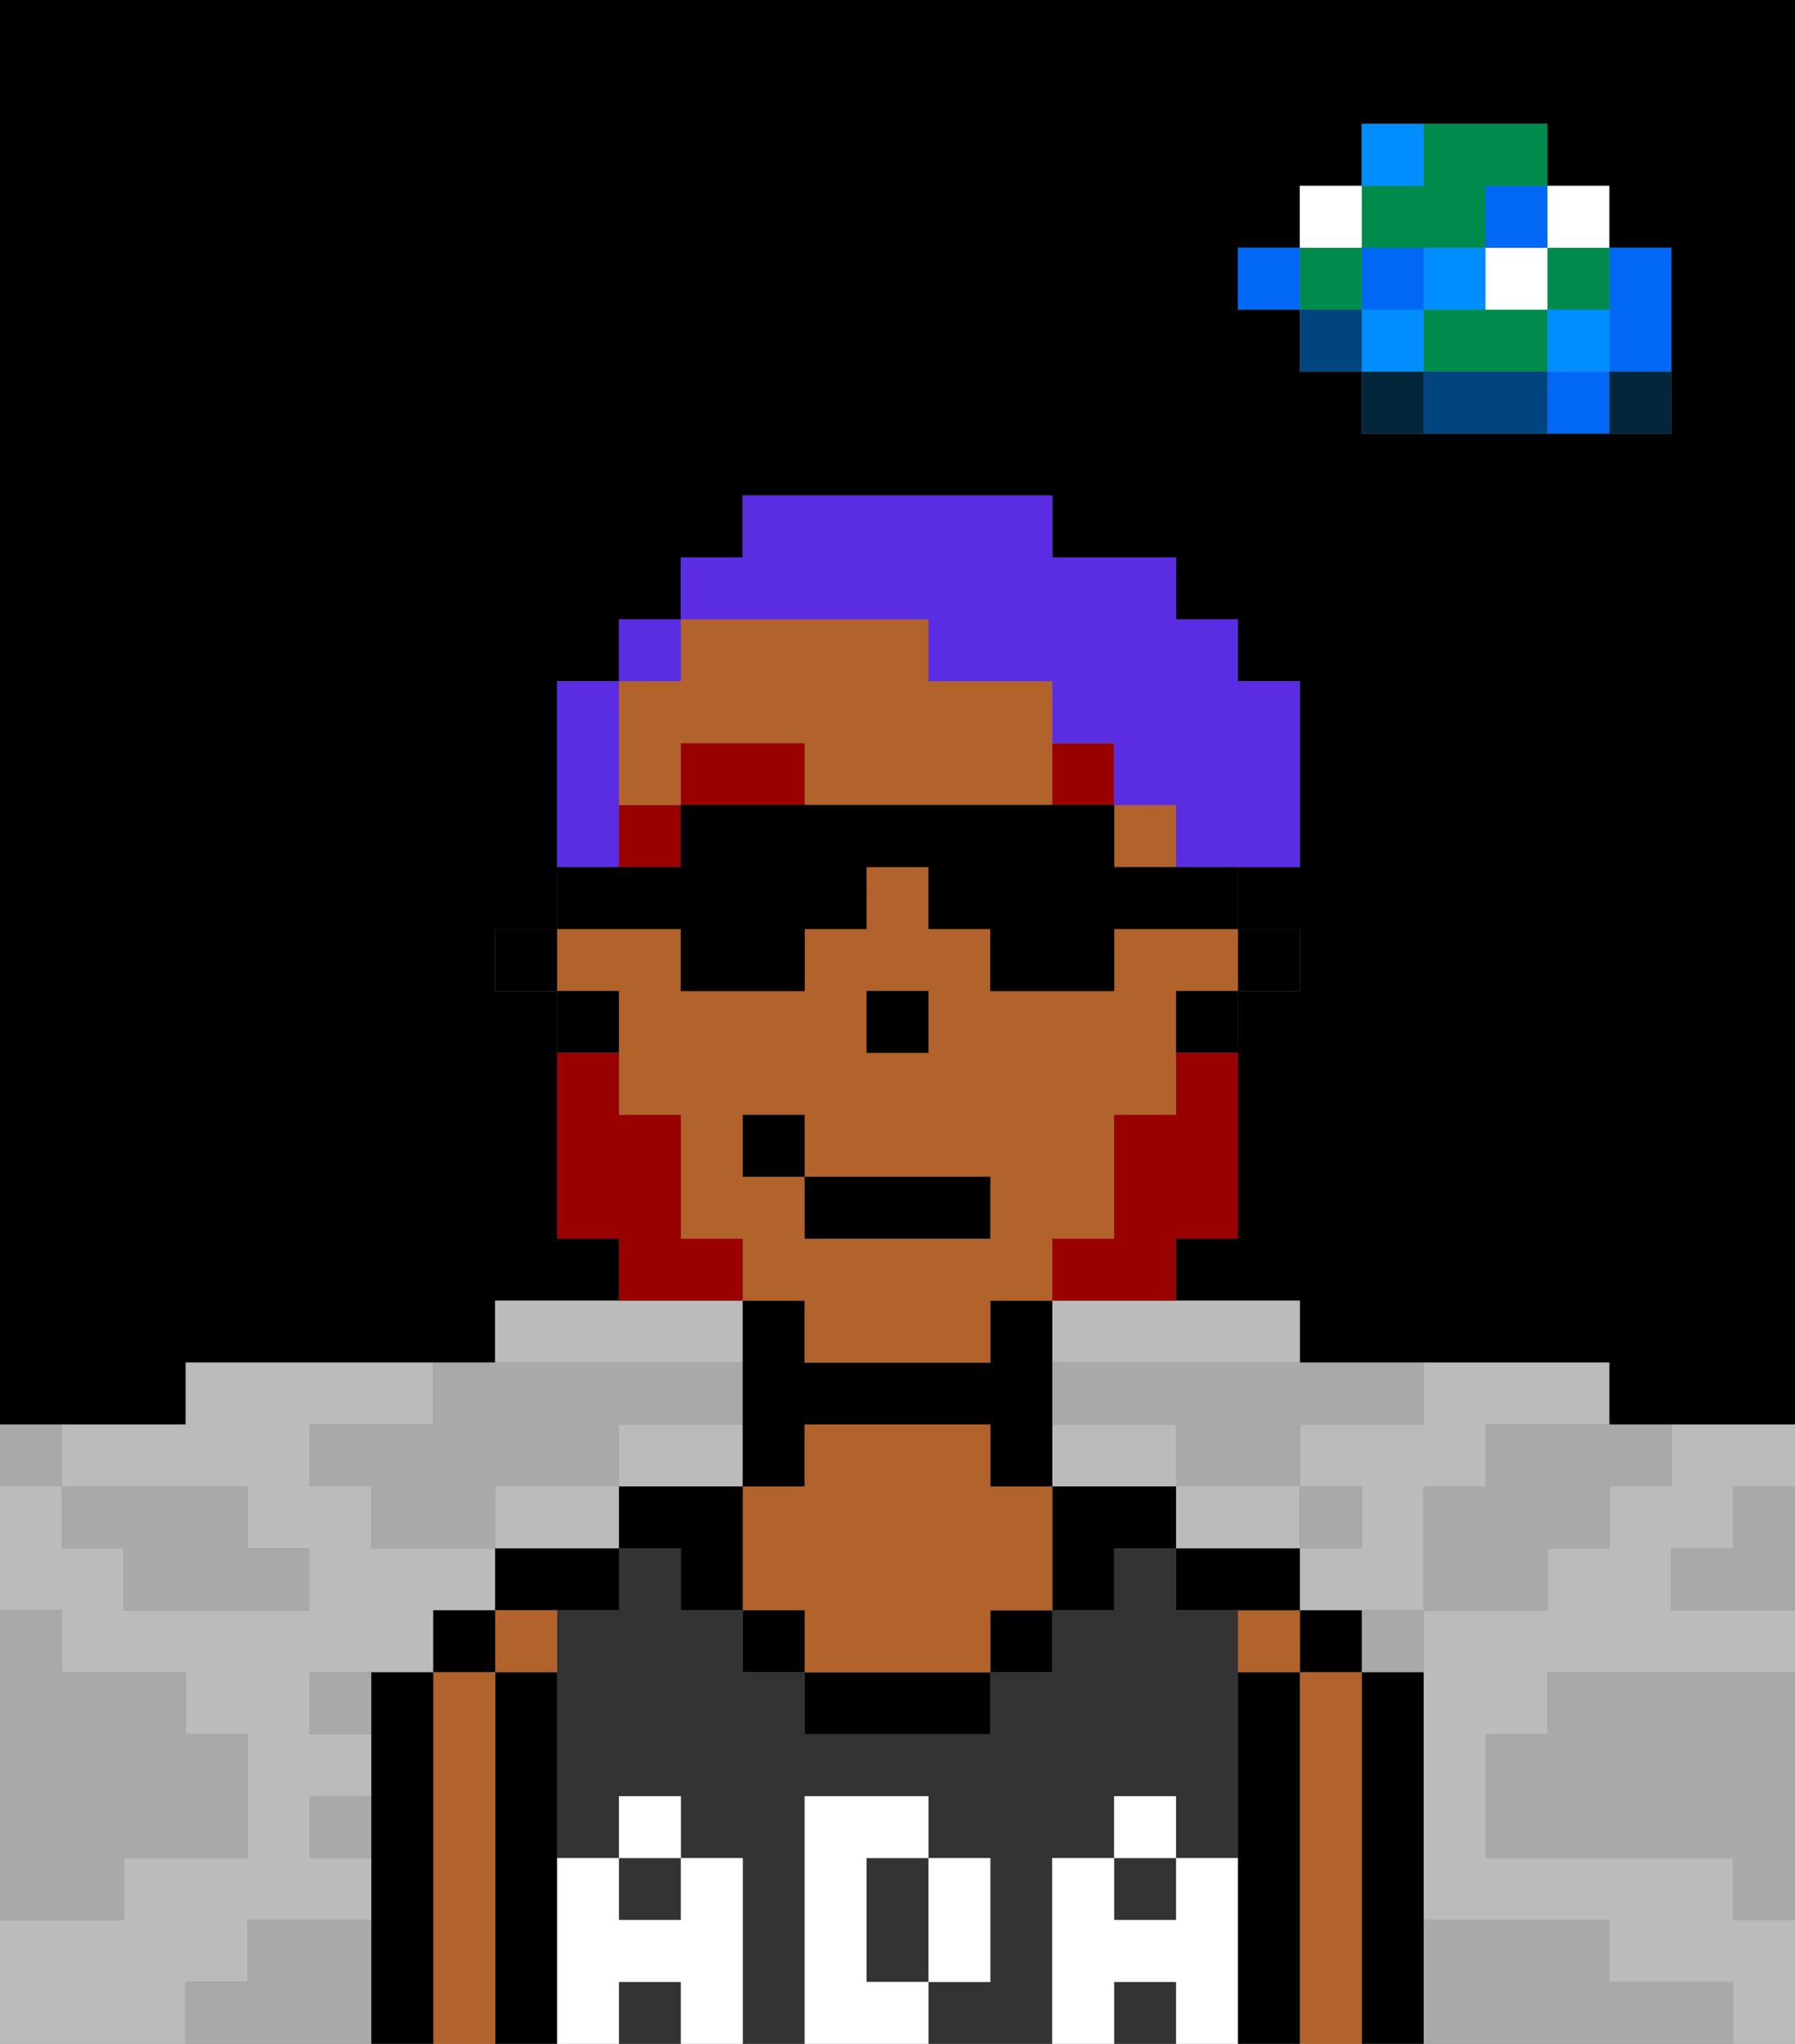 <svg xmlns="http://www.w3.org/2000/svg" viewBox="0 0 29 33"><rect x="0" y="0" width="29" height="33" fill="#808080" stroke="none"/><defs><style>polygon,rect,path{shape-rendering:crispedges;}polygon,rect,path{shape-rendering:crispedges;}.kb15-1{fill:#a9a9a9;}.kb15-2{fill:#bbbbbb;}.kb15-3{fill:#04263a;}.kb15-4{fill:#0068f5;}.kb15-5{fill:#008dff;}.kb15-6{fill:#008b4c;}.kb15-7{fill:#ffffff;}.kb15-8{fill:#004480;}.kb15-9{fill:#000000;}.kb15-10{fill:#b2622b;}.kb15-11{fill:#333333;}.kb15-12{fill:#ffffff;}.kb15-13{fill:#990000;}.kb15-14{fill:#990000;}.kb15-15{fill:#5a2de2;}</style></defs><polygon class="kb15-1" points="28 25 27 25 27 26 28 26 29 26 29 25 29 24 28 24 28 25"/><path class="kb15-9" d="M27,0H0V23H3V22H8V21h2V20H9V16H8V15H9V11h1V10h1V9h1V8h5V9h2v1h1v1h1v3H20v1h1v1H20v4H19v1h2v1h5v1h3V0H27Zm0,5V7H22V6H21V5H20V4h1V3h1V2h3V3h1V4h1Z"/><polygon class="kb15-1" points="27 32 26 32 26 31 25 31 24 31 23 31 23 32 23 33 24 33 25 33 26 33 27 33 28 33 28 32 27 32"/><polygon class="kb15-1" points="27 27 26 27 25 27 25 28 24 28 24 29 24 30 25 30 26 30 27 30 28 30 28 31 29 31 29 30 29 29 29 28 29 27 28 27 27 27"/><polygon class="kb15-2" points="12 24 12 23 11 23 10 23 10 24 11 24 12 24"/><polygon class="kb15-2" points="17 21 17 22 18 22 19 22 20 22 21 22 21 21 20 21 19 21 18 21 17 21"/><polygon class="kb15-2" points="21 25 21 24 20 24 19 24 19 25 20 25 21 25"/><polygon class="kb15-2" points="4 32 4 31 5 31 6 31 6 30 5 30 5 29 6 29 6 28 5 28 5 27 6 27 7 27 7 26 8 26 8 25 7 25 6 25 6 24 5 24 5 23 6 23 7 23 7 22 6 22 5 22 4 22 3 22 3 23 2 23 1 23 1 24 2 24 3 24 4 24 4 25 5 25 5 26 4 26 3 26 2 26 2 25 1 25 1 24 0 24 0 25 0 26 1 26 1 27 2 27 3 27 3 28 4 28 4 29 4 30 3 30 2 30 2 31 1 31 0 31 0 32 0 33 1 33 2 33 3 33 3 32 4 32"/><polygon class="kb15-2" points="22 23 21 23 21 24 22 24 22 25 21 25 21 26 22 26 23 26 23 25 23 24 24 24 24 23 25 23 26 23 26 22 25 22 24 22 23 22 23 23 22 23"/><polygon class="kb15-2" points="9 24 8 24 8 25 9 25 10 25 10 24 9 24"/><polygon class="kb15-2" points="18 24 19 24 19 23 18 23 17 23 17 24 18 24"/><polygon class="kb15-2" points="10 22 11 22 12 22 12 21 11 21 10 21 9 21 8 21 8 22 9 22 10 22"/><polygon class="kb15-2" points="27 23 27 24 26 24 26 25 25 25 25 26 24 26 23 26 23 27 23 28 23 29 23 30 23 31 24 31 25 31 26 31 26 32 27 32 28 32 28 33 29 33 29 32 29 31 28 31 28 30 27 30 26 30 25 30 24 30 24 29 24 28 25 28 25 27 26 27 27 27 28 27 29 27 29 26 28 26 27 26 27 25 28 25 28 24 29 24 29 23 28 23 27 23"/><rect class="kb15-3" x="26" y="6" width="1" height="1"/><polygon class="kb15-4" points="26 5 26 6 27 6 27 5 27 4 26 4 26 5"/><rect class="kb15-4" x="25" y="6" width="1" height="1"/><rect class="kb15-5" x="25" y="5" width="1" height="1"/><rect class="kb15-6" x="25" y="4" width="1" height="1"/><rect class="kb15-7" x="25" y="3" width="1" height="1"/><polygon class="kb15-1" points="24 23 24 24 23 24 23 25 23 26 24 26 25 26 25 25 26 25 26 24 27 24 27 23 26 23 25 23 24 23"/><polygon class="kb15-6" points="24 5 23 5 23 6 24 6 25 6 25 5 24 5"/><rect class="kb15-7" x="24" y="4" width="1" height="1"/><rect class="kb15-4" x="24" y="3" width="1" height="1"/><polygon class="kb15-8" points="24 6 23 6 23 7 24 7 25 7 25 6 24 6"/><rect class="kb15-5" x="23" y="4" width="1" height="1"/><rect class="kb15-1" x="22" y="26" width="1" height="1"/><rect class="kb15-3" x="22" y="6" width="1" height="1"/><rect class="kb15-5" x="22" y="5" width="1" height="1"/><rect class="kb15-4" x="22" y="4" width="1" height="1"/><polygon class="kb15-6" points="23 4 24 4 24 3 25 3 25 2 24 2 23 2 23 3 22 3 22 4 23 4"/><rect class="kb15-5" x="22" y="2" width="1" height="1"/><rect class="kb15-1" x="21" y="24" width="1" height="1"/><rect class="kb15-8" x="21" y="5" width="1" height="1"/><rect class="kb15-6" x="21" y="4" width="1" height="1"/><rect class="kb15-7" x="21" y="3" width="1" height="1"/><rect class="kb15-4" x="20" y="4" width="1" height="1"/><polygon class="kb15-1" points="19 22 18 22 17 22 17 23 18 23 19 23 19 24 20 24 21 24 21 23 22 23 23 23 23 22 22 22 21 22 20 22 19 22"/><rect class="kb15-1" x="5" y="27" width="1" height="1"/><polygon class="kb15-1" points="6 23 5 23 5 24 6 24 6 25 7 25 8 25 8 24 9 24 10 24 10 23 11 23 12 23 12 22 11 22 10 22 9 22 8 22 7 22 7 23 6 23"/><polygon class="kb15-1" points="6 31 5 31 4 31 4 32 3 32 3 33 4 33 5 33 6 33 6 32 6 31"/><rect class="kb15-1" x="5" y="29" width="1" height="1"/><polygon class="kb15-1" points="2 31 2 30 3 30 4 30 4 29 4 28 3 28 3 27 2 27 1 27 1 26 0 26 0 27 0 28 0 29 0 30 0 31 1 31 2 31"/><polygon class="kb15-1" points="2 25 2 26 3 26 4 26 5 26 5 25 4 25 4 24 3 24 2 24 1 24 1 25 2 25"/><rect class="kb15-1" y="23" width="1" height="1"/><polygon class="kb15-9" points="23 31 23 30 23 29 23 28 23 27 22 27 22 28 22 29 22 30 22 31 22 32 22 33 23 33 23 32 23 31"/><rect class="kb15-9" x="21" y="26" width="1" height="1"/><polygon class="kb15-10" points="22 31 22 30 22 29 22 28 22 27 21 27 21 28 21 29 21 30 21 31 21 32 21 33 22 33 22 32 22 31"/><rect class="kb15-10" x="20" y="26" width="1" height="1"/><polygon class="kb15-9" points="21 31 21 30 21 29 21 28 21 27 20 27 20 28 20 29 20 30 20 31 20 32 20 33 21 33 21 32 21 31"/><polygon class="kb15-9" points="21 25 20 25 19 25 19 26 20 26 21 26 21 25"/><rect class="kb15-11" x="10" y="30" width="1" height="1"/><rect class="kb15-11" x="18" y="32" width="1" height="1"/><rect class="kb15-11" x="18" y="30" width="1" height="1"/><rect class="kb15-11" x="10" y="32" width="1" height="1"/><polygon class="kb15-11" points="17 31 17 30 18 30 18 29 19 29 19 30 20 30 20 29 20 28 20 27 20 26 19 26 19 25 18 25 18 26 17 26 17 27 16 27 16 28 15 28 14 28 13 28 13 27 12 27 12 26 11 26 11 25 10 25 10 26 9 26 9 27 9 28 9 29 9 30 10 30 10 29 11 29 11 30 12 30 12 31 12 32 12 33 13 33 13 32 13 31 13 30 13 29 14 29 15 29 15 30 16 30 16 31 16 32 15 32 15 33 16 33 17 33 17 32 17 31"/><polygon class="kb15-11" points="14 31 14 32 15 32 15 31 15 30 14 30 14 31"/><polygon class="kb15-9" points="18 24 17 24 17 25 17 26 18 26 18 25 19 25 19 24 18 24"/><rect class="kb15-9" x="16" y="26" width="1" height="1"/><polygon class="kb15-9" points="14 27 13 27 13 28 14 28 15 28 16 28 16 27 15 27 14 27"/><polygon class="kb15-9" points="13 24 13 23 14 23 15 23 16 23 16 24 17 24 17 23 17 22 17 21 16 21 16 22 15 22 14 22 13 22 13 21 12 21 12 22 12 23 12 24 13 24"/><polygon class="kb15-10" points="17 24 16 24 16 23 15 23 14 23 13 23 13 24 12 24 12 25 12 26 13 26 13 27 14 27 15 27 16 27 16 26 17 26 17 25 17 24"/><rect class="kb15-9" x="12" y="26" width="1" height="1"/><polygon class="kb15-9" points="12 24 11 24 10 24 10 25 11 25 11 26 12 26 12 25 12 24"/><polygon class="kb15-9" points="8 25 8 26 9 26 10 26 10 25 9 25 8 25"/><rect class="kb15-10" x="8" y="26" width="1" height="1"/><polygon class="kb15-9" points="9 31 9 30 9 29 9 28 9 27 8 27 8 28 8 29 8 30 8 31 8 32 8 33 9 33 9 32 9 31"/><rect class="kb15-9" x="7" y="26" width="1" height="1"/><polygon class="kb15-10" points="8 31 8 30 8 29 8 28 8 27 7 27 7 28 7 29 7 30 7 31 7 32 7 33 8 33 8 32 8 31"/><polygon class="kb15-9" points="7 31 7 30 7 29 7 28 7 27 6 27 6 28 6 29 6 30 6 31 6 32 6 33 7 33 7 32 7 31"/><polygon class="kb15-12" points="20 31 20 30 19 30 19 31 18 31 18 30 17 30 17 31 17 32 17 33 18 33 18 32 19 32 19 33 20 33 20 32 20 31"/><rect class="kb15-12" x="18" y="29" width="1" height="1"/><polygon class="kb15-12" points="15 32 16 32 16 31 16 30 15 30 15 31 15 32"/><polygon class="kb15-12" points="14 32 14 31 14 30 15 30 15 29 14 29 13 29 13 30 13 31 13 32 13 33 14 33 15 33 15 32 14 32"/><polygon class="kb15-12" points="12 31 12 30 11 30 11 31 10 31 10 30 9 30 9 31 9 32 9 33 10 33 10 32 11 32 11 33 12 33 12 32 12 31"/><rect class="kb15-12" x="10" y="29" width="1" height="1"/><rect class="kb15-9" x="20" y="15" width="1" height="1"/><polygon class="kb15-10" points="10 13 11 13 11 12 13 12 13 13 14 13 15 13 16 13 17 13 17 12 17 11 16 11 15 11 15 10 14 10 13 10 12 10 11 10 11 11 10 11 10 12 10 13"/><path class="kb15-10" d="M10,17v1h1v2h1v1h1v1h3V21h1V20h1V18h1V16h1V15H18v1H16V15H15V14H14v1H13v1H11V15H9v1h1Zm4-1h1v1H14Zm-2,2h1v1h3v1H13V19H12Z"/><rect class="kb15-10" x="18" y="13" width="1" height="1"/><rect class="kb15-9" x="19" y="16" width="1" height="1"/><rect class="kb15-9" x="9" y="16" width="1" height="1"/><rect class="kb15-9" x="8" y="15" width="1" height="1"/><rect class="kb15-9" x="14" y="16" width="1" height="1"/><rect class="kb15-13" x="10" y="13" width="1" height="1"/><polygon class="kb15-13" points="11 12 11 13 12 13 13 13 13 12 11 12"/><rect class="kb15-13" x="17" y="12" width="1" height="1"/><polygon class="kb15-14" points="19 18 18 18 18 19 18 20 17 20 17 21 18 21 19 21 19 20 20 20 20 19 20 18 20 17 19 17 19 18"/><polygon class="kb15-14" points="12 21 12 20 11 20 11 19 11 18 10 18 10 17 9 17 9 18 9 19 9 20 10 20 10 21 11 21 12 21"/><rect class="kb15-9" x="13" y="19" width="3" height="1"/><rect class="kb15-9" x="12" y="18" width="1" height="1"/><polygon class="kb15-15" points="10 13 10 12 10 11 9 11 9 12 9 13 9 14 10 14 10 13"/><rect class="kb15-15" x="10" y="10" width="1" height="1"/><polygon class="kb15-15" points="13 10 14 10 15 10 15 11 16 11 17 11 17 12 18 12 18 13 19 13 19 14 20 14 21 14 21 13 21 12 21 11 20 11 20 10 19 10 19 9 18 9 17 9 17 8 16 8 15 8 14 8 13 8 12 8 12 9 11 9 11 10 12 10 13 10"/><polygon class="kb15-9" points="11 15 11 16 12 16 13 16 13 15 14 15 14 14 15 14 15 15 16 15 16 16 17 16 18 16 18 15 19 15 20 15 20 14 19 14 18 14 18 13 17 13 16 13 15 13 14 13 13 13 12 13 11 13 11 14 10 14 9 14 9 15 10 15 11 15"/><polygon class="kb15-9" points="11 15 11 16 12 16 13 16 13 15 14 15 14 14 15 14 15 15 16 15 16 16 17 16 18 16 18 15 19 15 20 15 20 14 19 14 18 14 18 13 17 13 16 13 15 13 14 13 13 13 12 13 11 13 11 14 10 14 9 14 9 15 10 15 11 15"/></svg>